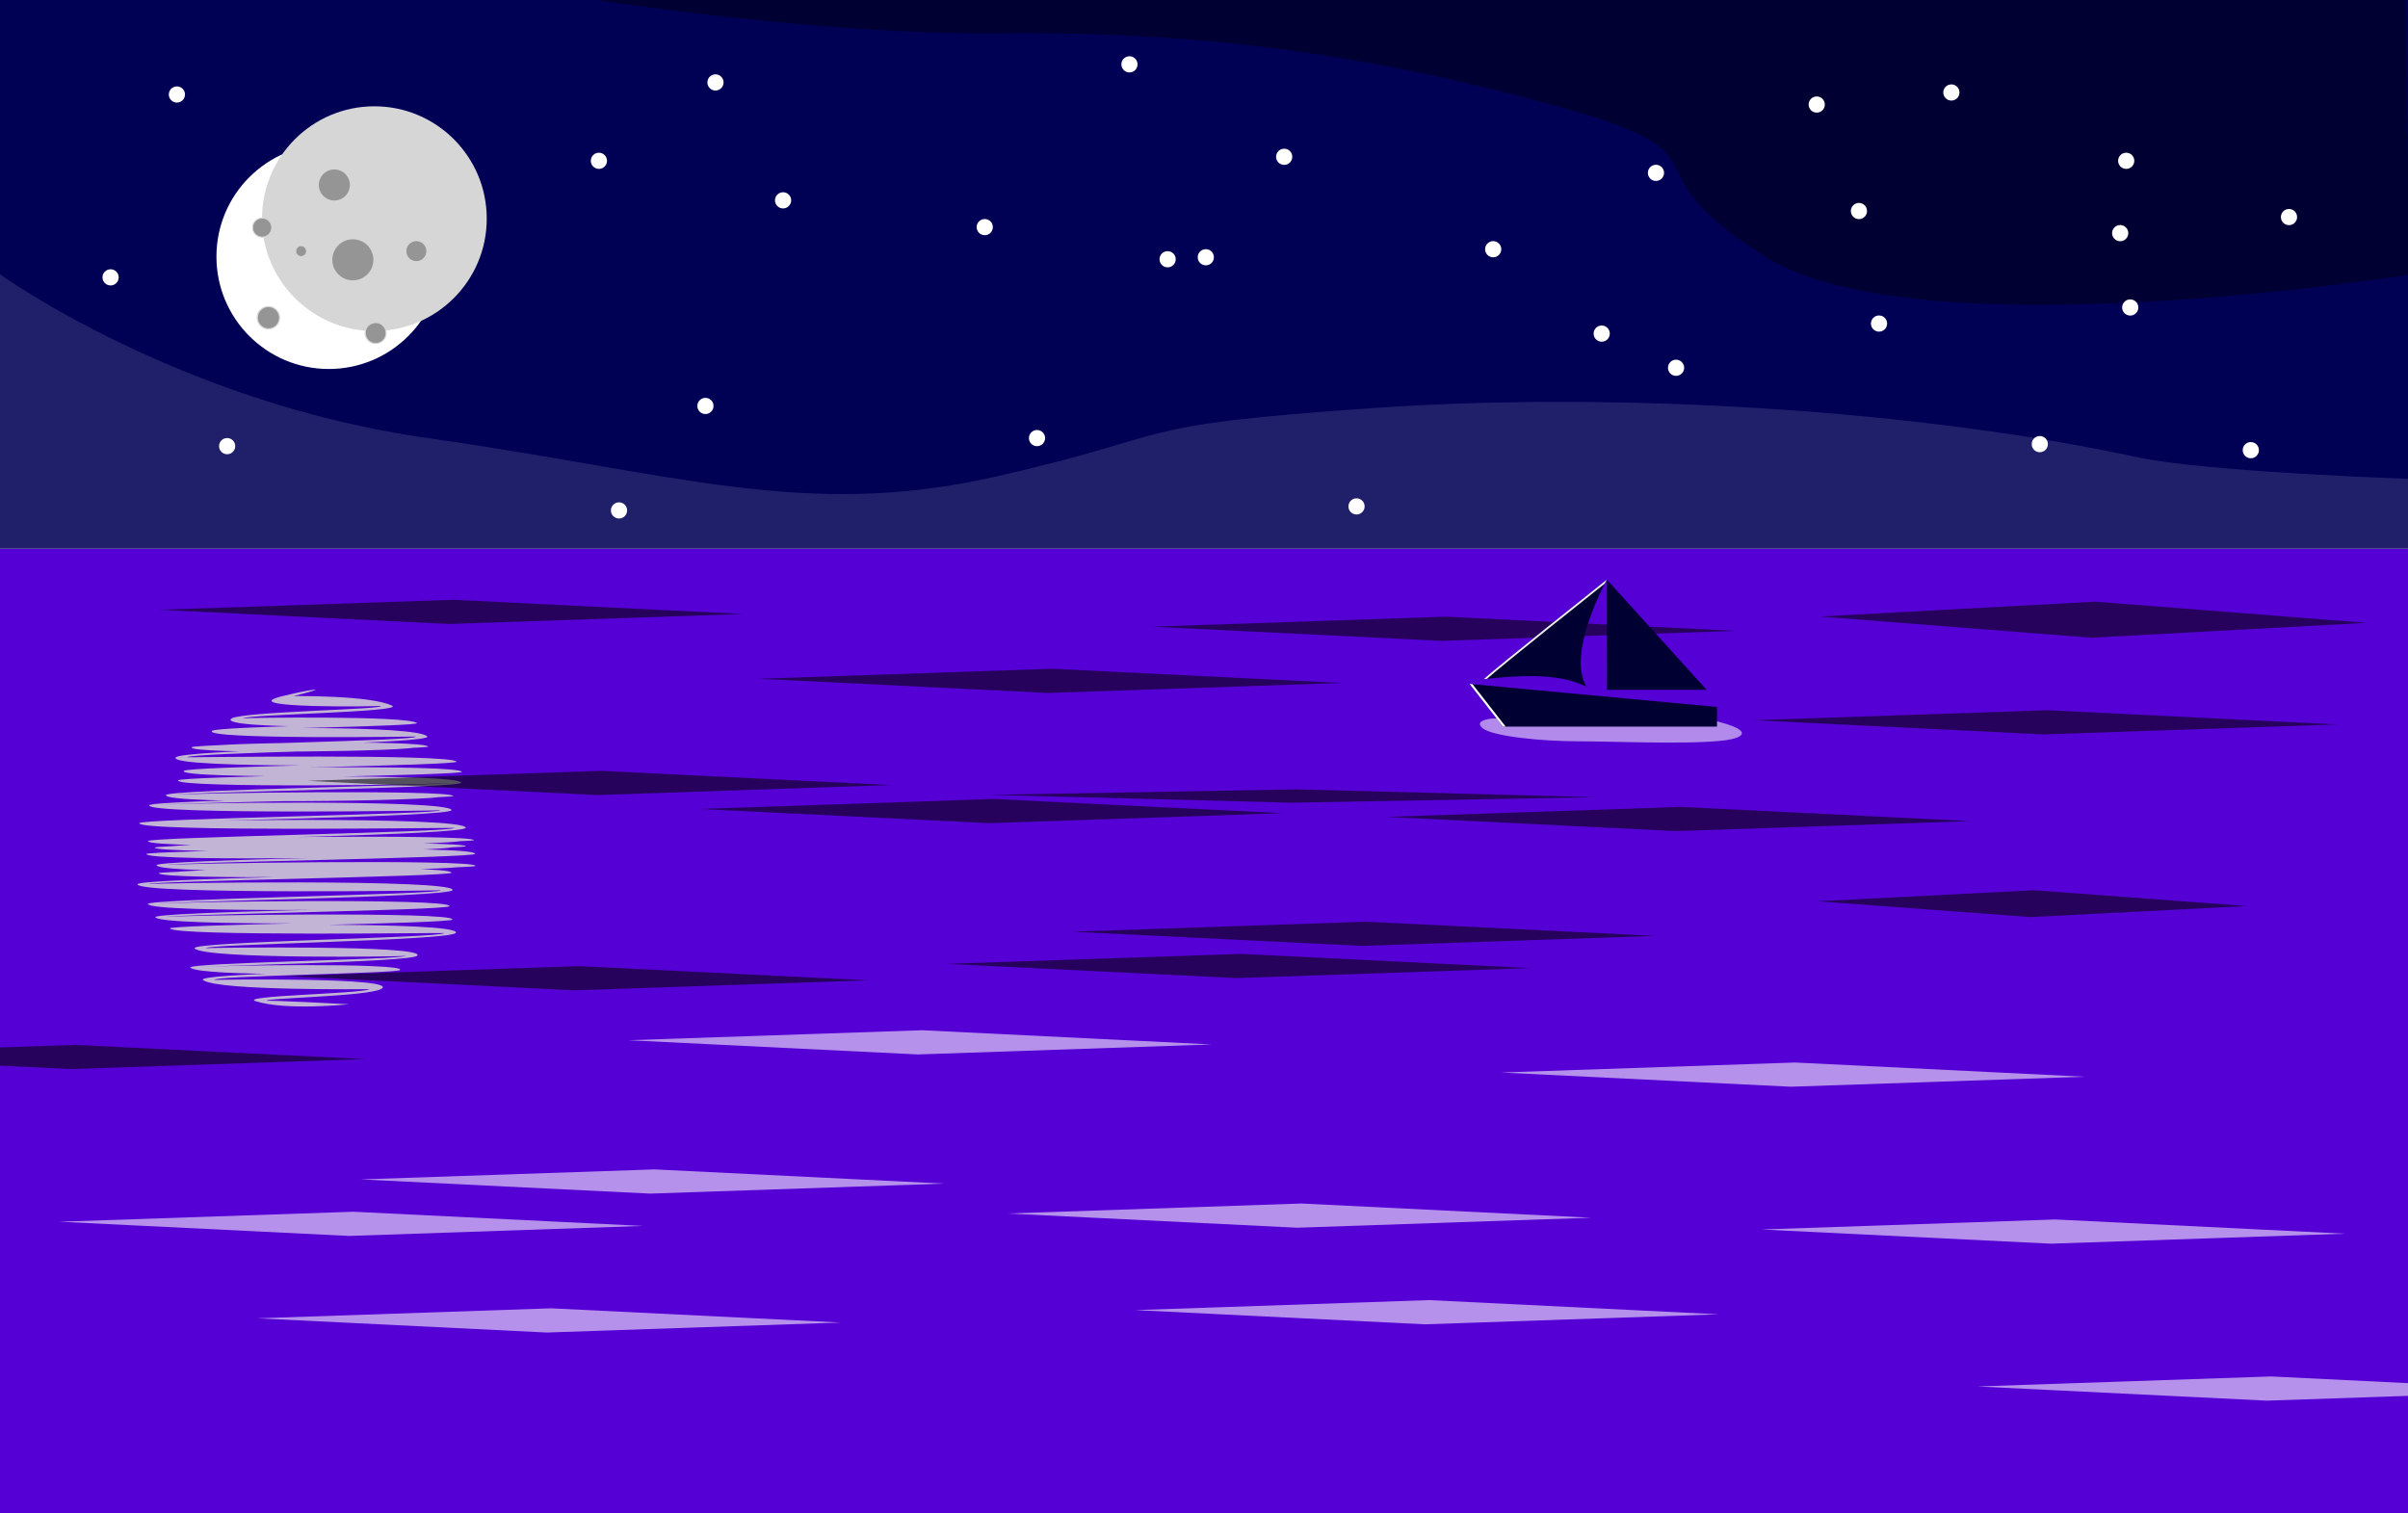 <?xml version="1.0" encoding="UTF-8" standalone="no"?>
<!-- Created with Inkscape (http://www.inkscape.org/) -->

<svg
   width="317.037mm"
   height="199.279mm"
   viewBox="0 0 317.037 199.279"
   version="1.1"
   id="svg1"
   inkscape:version="1.3 (0e150ed6c4, 2023-07-21)"
   sodipodi:docname="Sunset2.svg"
   xmlns:inkscape="http://www.inkscape.org/namespaces/inkscape"
   xmlns:sodipodi="http://sodipodi.sourceforge.net/DTD/sodipodi-0.dtd"
   xmlns="http://www.w3.org/2000/svg"
   xmlns:svg="http://www.w3.org/2000/svg">
  <sodipodi:namedview
     id="namedview1"
     pagecolor="#ffffff"
     bordercolor="#000000"
     borderopacity="0.25"
     inkscape:showpageshadow="2"
     inkscape:pageopacity="0.0"
     inkscape:pagecheckerboard="0"
     inkscape:deskcolor="#d1d1d1"
     inkscape:document-units="mm"
     inkscape:zoom="1.448527"
     inkscape:cx="374.17322"
     inkscape:cy="183.98001"
     inkscape:window-width="1920"
     inkscape:window-height="1009"
     inkscape:window-x="-8"
     inkscape:window-y="-8"
     inkscape:window-maximized="1"
     inkscape:current-layer="svg1" />
  <defs
     id="defs1">
    <inkscape:path-effect
       effect="bend_path"
       id="path-effect1"
       is_visible="true"
       lpeversion="1"
       bendpath="m 152.665,102.607 h 78.459"
       prop_scale="1"
       scale_y_rel="false"
       vertical="false"
       hide_knot="false" />
    <inkscape:path-effect
       effect="rough_hatches"
       id="path-effect9"
       is_visible="true"
       lpeversion="1.2"
       direction="233.07,116.101 , 2.375,4.018"
       dist_rdm="75;1"
       growth="0"
       do_bend="false"
       bender="233.07,121.101 , 5,0"
       bottom_edge_variation="4.713;687044666"
       top_edge_variation="4.713;1"
       bottom_tgt_variation="0;1"
       top_tgt_variation="0;1"
       scale_bf="1"
       scale_bb="1"
       scale_tf="1"
       scale_tb="1"
       top_smth_variation="0;1"
       bottom_smth_variation="0;1"
       fat_output="true"
       stroke_width_top="1"
       stroke_width_bottom="1"
       front_thickness="1"
       back_thickness="0.25" />
    <inkscape:path-effect
       effect="bend_path"
       id="path-effect6"
       is_visible="true"
       lpeversion="1"
       bendpath="m 191.059,121.101 57.347,25.207"
       prop_scale="1.822"
       scale_y_rel="true"
       vertical="false"
       hide_knot="false"
       bendpath-nodetypes="cc" />
    <inkscape:path-effect
       effect="sketch"
       id="path-effect5"
       is_visible="true"
       lpeversion="1"
       nbiter_approxstrokes="15"
       parallel_offset="5;1"
       strokelength="100"
       strokelength_rdm="0.3;1"
       strokeoverlap="0.3"
       strokeoverlap_rdm="0.3;1"
       ends_tolerance="0.1;1"
       tremble_size="5;1"
       tremble_frequency="1"
       nbtangents="5"
       tgt_places_rdmness="1;1"
       tgtlength="100"
       tgtlength_rdm="0.3;1"
       tgtscale="10" />
    <inkscape:path-effect
       effect="sketch"
       id="path-effect3"
       is_visible="true"
       lpeversion="1"
       nbiter_approxstrokes="5"
       parallel_offset="5;1099209868"
       strokelength="100"
       strokelength_rdm="0.3;743759531"
       strokeoverlap="0.3"
       strokeoverlap_rdm="0.3;920479917"
       ends_tolerance="0.1;-156034963"
       tremble_size="5;895191166"
       tremble_frequency="1"
       nbtangents="5"
       tgt_places_rdmness="1;1"
       tgtlength="100"
       tgtlength_rdm="0.3;1"
       tgtscale="10" />
    <inkscape:path-effect
       effect="rough_hatches"
       id="path-effect2"
       is_visible="true"
       lpeversion="1.2"
       direction="43.818,112.264 , 0.045,3.105"
       dist_rdm="75;1"
       growth="0"
       do_bend="true"
       bender="43.453,113.154 , 1.438,0.091"
       bottom_edge_variation="2.758;1"
       top_edge_variation="2.758;1"
       bottom_tgt_variation="0;1"
       top_tgt_variation="0;1"
       scale_bf="1"
       scale_bb="1"
       scale_tf="1"
       scale_tb="1"
       top_smth_variation="0;1"
       bottom_smth_variation="0;1"
       fat_output="true"
       stroke_width_top="1"
       stroke_width_bottom="1"
       front_thickness="1"
       back_thickness="0.25" />
    <inkscape:path-effect
       effect="sketch"
       id="path-effect112"
       is_visible="true"
       lpeversion="1"
       nbiter_approxstrokes="20"
       parallel_offset="1.5;342710097"
       strokelength="100"
       strokelength_rdm="0.3;-613185965"
       strokeoverlap="0.3"
       strokeoverlap_rdm="0.3;-228375094"
       ends_tolerance="0.1;-1729100394"
       tremble_size="5;-920241376"
       tremble_frequency="1"
       nbtangents="5"
       tgt_places_rdmness="1;-666984501"
       tgtlength="100"
       tgtlength_rdm="0.3;1"
       tgtscale="10" />
    <filter
       inkscape:collect="always"
       style="color-interpolation-filters:sRGB"
       id="filter3"
       x="-0.673"
       y="-0.673"
       width="2.347"
       height="2.347"
       inkscape:label="filter3">
      <feGaussianBlur
         inkscape:collect="always"
         stdDeviation="8.302"
         id="feGaussianBlur3" />
    </filter>
    <filter
       style="color-interpolation-filters:sRGB;"
       inkscape:label="Drop Shadow"
       id="filter131"
       x="0"
       y="-0.064"
       width="1.115"
       height="1.064">
      <feFlood
         result="flood"
         in="SourceGraphic"
         flood-opacity="1"
         flood-color="rgb(101,101,101)"
         id="feFlood130" />
      <feGaussianBlur
         result="blur"
         in="SourceGraphic"
         stdDeviation="0"
         id="feGaussianBlur130" />
      <feOffset
         result="offset"
         in="blur"
         dx="3.4"
         dy="-1.9"
         id="feOffset130" />
      <feComposite
         result="comp1"
         operator="out"
         in="flood"
         in2="offset"
         id="feComposite130" />
      <feComposite
         result="comp2"
         operator="atop"
         in="comp1"
         in2="SourceGraphic"
         id="feComposite131" />
    </filter>
    <filter
       style="color-interpolation-filters:sRGB;"
       inkscape:label="Drop Shadow"
       id="filter17"
       x="0"
       y="-0.169"
       width="1.203"
       height="1.169">
      <feFlood
         result="flood"
         in="SourceGraphic"
         flood-opacity="1"
         flood-color="rgb(149,149,149)"
         id="feFlood16" />
      <feGaussianBlur
         result="blur"
         in="SourceGraphic"
         stdDeviation="0"
         id="feGaussianBlur16" />
      <feOffset
         result="offset"
         in="blur"
         dx="6"
         dy="-5"
         id="feOffset16" />
      <feComposite
         result="comp1"
         operator="out"
         in="flood"
         in2="offset"
         id="feComposite16" />
      <feComposite
         result="comp2"
         operator="atop"
         in="comp1"
         in2="SourceGraphic"
         id="feComposite17" />
    </filter>
  </defs>
  <g
     inkscape:groupmode="layer"
     id="layer2"
     inkscape:label="Sea">
    <rect
       style="fill:#5500d4;stroke-width:5.174"
       id="rect2"
       width="317.037"
       height="127.038"
       x="0"
       y="72.241"
       ry="0"
       inkscape:label="Sea" />
    <path
       style="opacity:0.842;fill:#d6d6d6;fill-opacity:1;stroke:none;stroke-width:0.132;stroke-dasharray:none;stroke-opacity:1"
       id="path20"
       inkscape:path-effect="#path-effect2"
       sodipodi:type="arc"
       sodipodi:cx="43.452618"
       sodipodi:cy="113.15383"
       sodipodi:rx="13.78852"
       sodipodi:ry="13.78852"
       d="m 46.882,126.509 c 0,0 -7.39,-0.394 -7.037,-0.281 -0.764,-0.245 8.637,-0.377 9.826,-1.033 1.884,-1.039 -14.399,-0.81 -14.361,-0.783 -0.482,-0.34 15.658,-0.568 15.983,-0.85 0.761,-0.664 -17.284,-0.407 -17.084,-0.225 -0.204,-0.186 18.07,-0.444 18.579,-1.017 0.846,-0.951 -18.234,-0.681 -18.212,-0.652 -0.27,-0.341 21.128,-0.645 21.539,-1.314 0.644,-1.049 -23.836,-0.697 -23.668,-0.402 -0.042,-0.074 23.204,-0.404 23.372,-0.749 0.354,-0.725 -24.696,-0.361 -24.63,-0.22 -0.106,-0.227 24.243,-0.574 24.379,-0.933 0.281,-0.74 -25.084,-0.369 -25.025,-0.207 -0.075,-0.206 25.129,-0.566 25.29,-1.181 0.26,-0.992 -26.215,-0.613 -26.193,-0.517 -0.061,-0.277 26.049,-0.651 26.098,-0.983 0.105,-0.719 -24.317,-0.347 -24.261,0.021 8.3e-4,0.005 26.322,-0.372 26.347,-0.606 0.066,-0.63 -26.549,-0.207 -26.537,-0.082 -0.023,-0.229 26.487,-0.609 26.497,-0.965 0.022,-0.807 -27.378,-0.26 -27.371,-4.6e-4 -0.001,-0.038 26.572,-0.42 26.567,-0.654 -0.01,-0.478 -25.845,-0.368 -25.85,0.104 3.7e-4,-0.035 26.564,-0.417 26.552,-0.628 -0.032,-0.545 -27.109,-0.238 -27.125,0.066 0.006,-0.113 26.507,-0.494 26.417,-1.142 -0.139,-1.012 -27.131,-0.643 -27.171,-0.405 0.025,-0.148 26.098,-0.524 25.947,-1.115 -0.245,-0.96 -25.038,-0.611 -25.09,-0.43 0.058,-0.201 25.313,-0.567 25.237,-0.781 -0.207,-0.584 -23.738,-0.252 -23.792,-0.103 0.084,-0.233 24.699,-0.589 24.484,-1.055 -0.385,-0.837 -23.303,-0.509 -23.444,-0.213 0.04,-0.084 23.658,-0.427 23.495,-0.721 -0.368,-0.664 -22.867,-0.342 -23.007,-0.093 0.074,-0.132 22.753,-0.462 22.544,-0.781 -0.453,-0.691 -23.248,-0.359 -23.234,-0.379 0.282,-0.4 20.987,-0.701 20.798,-0.926 -0.501,-0.595 -19.11,-0.325 -19.414,0.04 0.014,-0.017 19.937,-0.307 19.322,-0.919 -0.986,-0.983 -17.291,-0.745 -17.573,-0.49 0.141,-0.128 17.058,-0.375 16.69,-0.661 -0.846,-0.655 -14.942,-0.449 -15.004,-0.406 0.488,-0.341 13.998,-0.539 12.852,-1.091 -1.904,-0.917 -8.528,-0.82 -8.489,-0.83 1.684,-0.41 1.909,-0.539 1.909,-0.539 0,0 -0.125,-0.123 -2.905,0.554 -4.426,1.078 8.607,0.887 8.489,0.83 0.64,0.308 -11.997,0.494 -12.852,1.091 -1.405,0.982 15.43,0.735 15.004,0.406 0.051,0.039 -16.267,0.278 -16.69,0.661 -0.846,0.765 17.578,0.496 17.573,0.491 0.366,0.365 -19.098,0.649 -19.323,0.919 -0.541,0.65 19.748,0.357 19.414,-0.04 -0.02,-0.024 -20.337,0.273 -20.798,0.926 -0.728,1.031 23.433,0.683 23.235,0.379 0.046,0.07 -22.328,0.396 -22.544,0.781 -0.428,0.761 23.191,0.423 23.008,0.093 0.025,0.045 -23.335,0.384 -23.496,0.721 -0.34,0.712 23.518,0.372 23.445,0.213 0.1,0.217 -24.31,0.571 -24.485,1.055 -0.31,0.858 23.939,0.515 23.793,0.103 -0.012,-0.035 -25.107,0.329 -25.238,0.781 -0.239,0.829 25.099,0.463 25.09,0.43 0.087,0.341 -25.881,0.716 -25.948,1.115 -0.13,0.775 27.169,0.381 27.172,0.405 0.055,0.398 -26.399,0.779 -26.418,1.142 -0.037,0.701 27.151,0.386 27.125,-0.066 -0.002,-0.038 -26.549,0.344 -26.552,0.628 -0.006,0.533 25.861,0.414 25.851,-0.104 -3.3e-4,-0.016 -26.576,0.366 -26.568,0.654 0.021,0.743 27.366,0.191 27.372,5.1e-4 -0.003,0.106 -26.545,0.487 -26.497,0.965 0.087,0.87 26.498,0.457 26.537,0.082 0.002,-0.017 -26.384,0.362 -26.347,0.606 0.095,0.629 24.221,0.261 24.262,-0.021 -0.012,0.082 -26.215,0.457 -26.099,0.983 0.199,0.9 26.191,0.528 26.194,0.517 -0.096,0.365 -25.455,0.727 -25.291,1.181 0.3,0.831 24.925,0.472 25.025,0.207 -0.041,0.108 -24.601,0.458 -24.38,0.933 0.397,0.85 24.493,0.501 24.631,0.22 -0.046,0.093 -23.556,0.428 -23.373,0.749 0.394,0.692 23.693,0.361 23.668,0.402 -0.257,0.418 -22.004,0.726 -21.54,1.314 0.757,0.957 18.159,0.711 18.212,0.652 -0.285,0.32 -19.052,0.585 -18.58,1.017 0.877,0.8 16.682,0.576 17.084,0.225 -0.034,0.029 -16.812,0.267 -15.983,0.85 1.349,0.95 14.391,0.766 14.361,0.783 -0.725,0.4 -11.336,0.55 -9.827,1.033 2.627,0.841 8.041,0.267 8.041,0.267 z"
       transform="matrix(1.526,0,0,1.526,-25.619,-60.818)"
       inkscape:label="Moon reflection" />
    <rect
       style="opacity:0.57;fill:#040404;stroke-width:0.236;fill-opacity:1"
       id="rect1-6-53-89-6"
       width="38.176"
       height="38.736"
       x="1117.766"
       y="979.087"
       ry="0"
       sodipodi:type="rect"
       transform="matrix(0.999,0.049,-0.999,0.034,0,0)" />
    <rect
       style="opacity:0.57;fill:#ffffff;stroke-width:0.236;fill-opacity:1"
       id="rect1-6-53-8"
       width="38.176"
       height="38.736"
       x="1782.546"
       y="1545.979"
       ry="0"
       sodipodi:type="rect"
       transform="matrix(0.999,0.049,-0.999,0.034,0,0)" />
    <rect
       style="opacity:0.57;fill:#040404;stroke-width:0.236;fill-opacity:1"
       id="rect1-6-53-2"
       width="38.176"
       height="38.736"
       x="1370.83"
       y="1149.35"
       ry="0"
       sodipodi:type="rect"
       transform="matrix(0.999,0.049,-0.999,0.034,0,0)" />
    <rect
       style="opacity:0.57;fill:#040404;stroke-width:0.236;fill-opacity:1"
       id="rect1-6-53-06"
       width="38.176"
       height="38.736"
       x="1237.253"
       y="967.412"
       ry="0"
       sodipodi:type="rect"
       transform="matrix(0.999,0.049,-0.999,0.034,0,0)" />
    <rect
       style="opacity:0.57;fill:#040404;stroke-width:0.236;fill-opacity:1"
       id="rect1-6-53-08"
       width="38.176"
       height="38.736"
       x="1056.37"
       y="865.824"
       ry="0"
       sodipodi:type="rect"
       transform="matrix(0.999,0.049,-0.999,0.034,0,0)" />
    <rect
       style="opacity:0.57;fill:#040404;stroke-width:0.236;fill-opacity:1"
       id="rect1-6-53-89"
       width="38.176"
       height="38.736"
       x="1321.147"
       y="1190.238"
       ry="0"
       sodipodi:type="rect"
       transform="matrix(0.999,0.049,-0.999,0.034,0,0)" />
    <rect
       style="opacity:0.57;fill:#ffffff;stroke-width:0.236;fill-opacity:1"
       id="rect1-6-53-3"
       width="38.176"
       height="38.736"
       x="1890.548"
       y="1804.282"
       ry="0"
       sodipodi:type="rect"
       transform="matrix(0.999,0.049,-0.999,0.034,0,0)" />
    <rect
       style="opacity:0.57;fill:#040404;fill-opacity:1;stroke-width:0.236"
       id="rect1-6-53-23"
       width="38.176"
       height="38.736"
       x="1661.718"
       y="1651.795"
       ry="0"
       sodipodi:type="rect"
       transform="matrix(0.999,0.049,-0.999,0.034,0,0)" />
    <rect
       style="opacity:0.57;fill:#040404;stroke-width:0.236;fill-opacity:1"
       id="rect1-6-53-20"
       width="38.176"
       height="38.736"
       x="975.993"
       y="916.252"
       ry="0"
       sodipodi:type="rect"
       transform="matrix(0.999,0.049,-0.999,0.034,0,0)" />
    <rect
       style="opacity:0.57;fill:#040404;stroke-width:0.236;fill-opacity:1"
       id="rect1-6-53-4"
       width="38.176"
       height="38.736"
       x="1255.384"
       y="1176.14"
       ry="0"
       sodipodi:type="rect"
       transform="matrix(0.999,0.049,-0.999,0.034,0,0)" />
    <rect
       style="opacity:0.57;fill:#ffffff;stroke-width:0.236;fill-opacity:1"
       id="rect1-6-53-48"
       width="38.176"
       height="38.736"
       x="1941.441"
       y="1894.852"
       ry="0"
       sodipodi:type="rect"
       transform="matrix(0.999,0.049,-0.999,0.034,0,0)" />
    <rect
       style="opacity:0.57;fill:#ffffff;stroke-width:0.236;fill-opacity:1"
       id="rect1-6-53-53"
       width="38.176"
       height="38.736"
       x="2139.723"
       y="1951.375"
       ry="0"
       sodipodi:type="rect"
       transform="matrix(0.999,0.049,-0.999,0.034,0,0)" />
    <rect
       style="opacity:0.57;fill:#ffffff;stroke-width:0.236;fill-opacity:1"
       id="rect1-6-53-57"
       width="38.176"
       height="38.736"
       x="2306.303"
       y="2006.969"
       ry="0"
       sodipodi:type="rect"
       transform="matrix(0.999,0.049,-0.999,0.034,0,0)" />
    <rect
       style="opacity:0.57;fill:#ffffff;stroke-width:0.236;fill-opacity:1"
       id="rect1-6-53-88"
       width="38.176"
       height="38.736"
       x="2045.62"
       y="1774.736"
       ry="0"
       sodipodi:type="rect"
       transform="matrix(0.999,0.049,-0.999,0.034,0,0)" />
    <rect
       style="opacity:0.57;fill:#ffffff;fill-opacity:1;stroke-width:0.236"
       id="rect1-6-53-55"
       width="38.176"
       height="38.736"
       x="1979.575"
       y="1808.065"
       ry="0"
       sodipodi:type="rect"
       transform="matrix(0.999,0.049,-0.999,0.034,0,0)" />
    <rect
       style="opacity:0.57;fill:#ffffff;stroke-width:0.236;fill-opacity:1"
       id="rect1-6-53-1"
       width="38.176"
       height="38.736"
       x="2105.342"
       y="2032.705"
       ry="0"
       sodipodi:type="rect"
       transform="matrix(0.999,0.049,-0.999,0.034,0,0)" />
    <rect
       style="opacity:0.57;fill:#040404;stroke-width:0.236;fill-opacity:1"
       id="rect1-6-53-54"
       width="38.176"
       height="38.736"
       x="1563.934"
       y="1487.67"
       ry="0"
       sodipodi:type="rect"
       transform="matrix(0.999,0.049,-0.999,0.034,0,0)" />
    <rect
       style="opacity:0.57;fill:#040404;stroke-width:0.236;fill-opacity:1"
       id="rect1-6-53-5"
       width="38.176"
       height="38.736"
       x="1580.252"
       y="1416.761"
       ry="0"
       sodipodi:type="rect"
       transform="matrix(0.999,0.049,-0.999,0.034,0,0)" />
    <rect
       style="opacity:0.57;fill:#040404;stroke-width:0.236;fill-opacity:1"
       id="rect1-6-53-0"
       width="38.176"
       height="38.736"
       x="1535.961"
       y="1355.94"
       ry="0"
       sodipodi:type="rect"
       transform="matrix(0.999,0.049,-0.999,0.034,0,0)" />
    <rect
       style="opacity:0.57;fill:#040404;stroke-width:0.245;fill-opacity:1"
       id="rect1-6-4"
       width="39.661"
       height="40.262"
       x="2432.052"
       y="2261.44"
       ry="0"
       sodipodi:type="rect"
       transform="matrix(1,0.026,-1,0.018,0,0)" />
    <rect
       style="opacity:0.57;fill:#ffffff;stroke-width:0.236;fill-opacity:1"
       id="rect1-6-53"
       width="38.176"
       height="38.736"
       x="1684.208"
       y="1562.68"
       ry="0"
       sodipodi:type="rect"
       transform="matrix(0.999,0.049,-0.999,0.034,0,0)" />
    <rect
       style="opacity:0.57;fill:#040404;stroke-width:0.174;fill-opacity:1"
       id="rect1-6-5"
       width="28.13"
       height="28.519"
       x="1047.994"
       y="777.862"
       ry="0"
       sodipodi:type="rect"
       transform="matrix(0.997,0.074,-0.999,0.051,0,0)" />
    <rect
       style="opacity:0.57;fill:#040404;stroke-width:0.221;fill-opacity:1"
       id="rect1"
       width="35.807"
       height="36.296"
       x="713.713"
       y="436.135"
       ry="0"
       sodipodi:type="rect"
       transform="matrix(0.997,0.078,-0.999,0.054,0,0)" />
  </g>
  <g
     inkscape:groupmode="layer"
     id="layer5"
     inkscape:label="Sky">
    <rect
       style="fill:#000055;stroke-width:4.592"
       id="rect3"
       width="317.037"
       height="72.241"
       x="0"
       y="0"
       ry="0"
       inkscape:label="Top" />
    <path
       style="opacity:0.395;fill:#000000;fill-opacity:1;stroke:none;stroke-width:0.132;stroke-dasharray:none;stroke-opacity:1"
       d="m 317.212,36.164 c 0,0 -64.579,10.333 -84.728,-2.325 C 212.336,21.182 230.159,20.665 203.036,13.432 175.913,6.2 154.473,4.133 131.483,4.391 108.493,4.65 78.528,0 78.528,0 H 316.695 Z"
       id="path18" />
    <path
       style="opacity:0.126;fill:#ffffff;fill-opacity:1;stroke:none;stroke-width:0.132;stroke-dasharray:none;stroke-opacity:1"
       d="m 0,36.12 c 0,0 23.472,16.909 56.278,21.559 32.806,4.65 49.717,10.774 74.774,5.091 25.057,-5.683 16.187,-6.716 49.769,-9.041 33.581,-2.325 73.103,0.517 100.485,6.458 9.029,1.959 35.731,2.866 35.731,2.866 l -4e-5,9.187 H 0 Z"
       id="path19"
       sodipodi:nodetypes="csssscccc" />
  </g>
  <g
     inkscape:groupmode="layer"
     id="layer4"
     inkscape:label="Stars">
    <circle
       style="opacity:1;fill:#ffffff;fill-opacity:1;stroke:none;stroke-width:0.073;stroke-dasharray:none;stroke-opacity:1"
       id="path17"
       cx="103.1"
       cy="26.38"
       r="1.066" />
    <circle
       style="fill:#ffffff;fill-opacity:1;stroke:none;stroke-width:0.073;stroke-dasharray:none;stroke-opacity:1"
       id="path17-25"
       cx="268.559"
       cy="58.48"
       r="1.066" />
    <circle
       style="fill:#ffffff;fill-opacity:1;stroke:none;stroke-width:0.073;stroke-dasharray:none;stroke-opacity:1"
       id="path17-96"
       cx="296.341"
       cy="59.274"
       r="1.066" />
    <circle
       style="fill:#ffffff;fill-opacity:1;stroke:none;stroke-width:0.073;stroke-dasharray:none;stroke-opacity:1"
       id="path17-03"
       cx="280.466"
       cy="40.488"
       r="1.066" />
    <circle
       style="fill:#ffffff;fill-opacity:1;stroke:none;stroke-width:0.073;stroke-dasharray:none;stroke-opacity:1"
       id="path17-08"
       cx="279.143"
       cy="30.699"
       r="1.066" />
    <circle
       style="fill:#ffffff;fill-opacity:1;stroke:none;stroke-width:0.073;stroke-dasharray:none;stroke-opacity:1"
       id="path17-661"
       cx="279.936"
       cy="21.174"
       r="1.066" />
    <circle
       style="fill:#ffffff;fill-opacity:1;stroke:none;stroke-width:0.073;stroke-dasharray:none;stroke-opacity:1"
       id="path17-63"
       cx="244.747"
       cy="27.788"
       r="1.066" />
    <circle
       style="fill:#ffffff;fill-opacity:1;stroke:none;stroke-width:0.073;stroke-dasharray:none;stroke-opacity:1"
       id="path17-04"
       cx="301.368"
       cy="28.582"
       r="1.066" />
    <circle
       style="fill:#ffffff;fill-opacity:1;stroke:none;stroke-width:0.073;stroke-dasharray:none;stroke-opacity:1"
       id="path17-550"
       cx="256.918"
       cy="12.178"
       r="1.066" />
    <circle
       style="fill:#ffffff;fill-opacity:1;stroke:none;stroke-width:0.073;stroke-dasharray:none;stroke-opacity:1"
       id="path17-5"
       cx="129.653"
       cy="29.905"
       r="1.066" />
    <circle
       style="fill:#ffffff;fill-opacity:1;stroke:none;stroke-width:0.073;stroke-dasharray:none;stroke-opacity:1"
       id="path17-6"
       cx="153.73"
       cy="34.138"
       r="1.066" />
    <circle
       style="fill:#ffffff;fill-opacity:1;stroke:none;stroke-width:0.073;stroke-dasharray:none;stroke-opacity:1"
       id="path17-1"
       cx="158.757"
       cy="33.874"
       r="1.066" />
    <circle
       style="fill:#ffffff;fill-opacity:1;stroke:none;stroke-width:0.073;stroke-dasharray:none;stroke-opacity:1"
       id="path17-2"
       cx="169.076"
       cy="20.645"
       r="1.066" />
    <circle
       style="fill:#ffffff;fill-opacity:1;stroke:none;stroke-width:0.073;stroke-dasharray:none;stroke-opacity:1"
       id="path17-7"
       cx="218.024"
       cy="22.761"
       r="1.066" />
    <circle
       style="fill:#ffffff;fill-opacity:1;stroke:none;stroke-width:0.073;stroke-dasharray:none;stroke-opacity:1"
       id="path17-9"
       cx="220.67"
       cy="48.426"
       r="1.066" />
    <circle
       style="fill:#ffffff;fill-opacity:1;stroke:none;stroke-width:0.073;stroke-dasharray:none;stroke-opacity:1"
       id="path17-8"
       cx="136.532"
       cy="57.686"
       r="1.066" />
    <circle
       style="fill:#ffffff;fill-opacity:1;stroke:none;stroke-width:0.073;stroke-dasharray:none;stroke-opacity:1"
       id="path17-76"
       cx="92.876"
       cy="53.453"
       r="1.066" />
    <circle
       style="fill:#ffffff;fill-opacity:1;stroke:none;stroke-width:0.073;stroke-dasharray:none;stroke-opacity:1"
       id="path17-50"
       cx="78.853"
       cy="21.174"
       r="1.066" />
    <circle
       style="fill:#ffffff;fill-opacity:1;stroke:none;stroke-width:0.073;stroke-dasharray:none;stroke-opacity:1"
       id="path17-55"
       cx="23.291"
       cy="12.443"
       r="1.066" />
    <circle
       style="fill:#ffffff;fill-opacity:1;stroke:none;stroke-width:0.073;stroke-dasharray:none;stroke-opacity:1"
       id="path17-66"
       cx="14.559"
       cy="36.52"
       r="1.066" />
    <circle
       style="fill:#ffffff;fill-opacity:1;stroke:none;stroke-width:0.073;stroke-dasharray:none;stroke-opacity:1"
       id="path17-11"
       cx="29.905"
       cy="58.745"
       r="1.066" />
    <circle
       style="fill:#ffffff;fill-opacity:1;stroke:none;stroke-width:0.073;stroke-dasharray:none;stroke-opacity:1"
       id="path17-0"
       cx="81.499"
       cy="67.211"
       r="1.066" />
    <circle
       style="fill:#ffffff;fill-opacity:1;stroke:none;stroke-width:0.073;stroke-dasharray:none;stroke-opacity:1"
       id="path17-00"
       cx="178.601"
       cy="66.682"
       r="1.066" />
    <circle
       style="fill:#ffffff;fill-opacity:1;stroke:none;stroke-width:0.073;stroke-dasharray:none;stroke-opacity:1"
       id="path17-60"
       cx="210.88"
       cy="43.928"
       r="1.066" />
    <circle
       style="fill:#ffffff;fill-opacity:1;stroke:none;stroke-width:0.073;stroke-dasharray:none;stroke-opacity:1"
       id="path17-4"
       cx="239.191"
       cy="13.766"
       r="1.066" />
    <circle
       style="fill:#ffffff;fill-opacity:1;stroke:none;stroke-width:0.073;stroke-dasharray:none;stroke-opacity:1"
       id="path17-09"
       cx="247.393"
       cy="42.605"
       r="1.066" />
    <circle
       style="fill:#ffffff;fill-opacity:1;stroke:none;stroke-width:0.073;stroke-dasharray:none;stroke-opacity:1"
       id="path17-46"
       cx="196.593"
       cy="32.816"
       r="1.066" />
    <circle
       style="fill:#ffffff;fill-opacity:1;stroke:none;stroke-width:0.073;stroke-dasharray:none;stroke-opacity:1"
       id="path17-004"
       cx="148.703"
       cy="8.474"
       r="1.066" />
    <circle
       style="fill:#ffffff;fill-opacity:1;stroke:none;stroke-width:0.073;stroke-dasharray:none;stroke-opacity:1"
       id="path17-74"
       cx="94.199"
       cy="10.855"
       r="1.066" />
  </g>
  <g
     inkscape:label="Moon"
     inkscape:groupmode="layer"
     id="layer1"
     transform="translate(51.144,50.779)">
    <circle
       style="fill:#ffffff;stroke-width:4.592;filter:url(#filter3)"
       id="path3"
       cx="43.29"
       cy="33.792"
       r="14.795"
       transform="translate(-51.144,-50.779)"
       inkscape:label="Moon glow" />
    <circle
       style="fill:#d6d6d6;fill-opacity:1;stroke-width:4.592;filter:url(#filter17)"
       id="path3-6"
       cx="-7.854"
       cy="-16.987"
       r="14.795"
       inkscape:label="Moon" />
    <g
       inkscape:groupmode="layer"
       id="layer3"
       inkscape:label="Detail"
       transform="translate(-51.144,-50.779)"
       style="display:inline">
      <circle
         style="opacity:1;fill:#959595;fill-opacity:1;stroke:#d6d6d6;stroke-width:0.132;stroke-dasharray:none;stroke-opacity:1"
         id="path131"
         cx="34.518"
         cy="29.966"
         r="1.259" />
      <circle
         style="fill:#959595;fill-opacity:1;stroke:#d6d6d6;stroke-width:0.3;stroke-dasharray:none;stroke-opacity:1"
         id="path131-9-9-3-6"
         cx="-4.687"
         cy="-16.569"
         r="2.854"
         transform="translate(51.144,50.779)" />
      <circle
         style="fill:#959595;fill-opacity:1;stroke:#d6d6d6;stroke-width:0.154;stroke-dasharray:none;stroke-opacity:1"
         id="path131-9-9-8-6"
         cx="-15.804"
         cy="-8.942"
         r="1.468"
         transform="translate(51.144,50.779)" />
      <circle
         style="fill:#959595;fill-opacity:1;stroke:#d6d6d6;stroke-width:0.072;stroke-dasharray:none;stroke-opacity:1"
         id="path131-9-9-8"
         cx="-11.496"
         cy="-17.71"
         r="0.687"
         transform="translate(51.144,50.779)" />
      <circle
         style="fill:#959595;fill-opacity:1;stroke:#d6d6d6;stroke-width:0.146;stroke-dasharray:none;stroke-opacity:1"
         id="path131-9-9-3"
         cx="3.672"
         cy="-17.71"
         r="1.389"
         transform="translate(51.144,50.779)" />
      <circle
         style="fill:#959595;fill-opacity:1;stroke:#d6d6d6;stroke-width:0.227;stroke-dasharray:none;stroke-opacity:1"
         id="path131-9-9"
         cx="-7.124"
         cy="-26.423"
         r="2.156"
         transform="translate(51.144,50.779)" />
      <circle
         style="fill:#959595;fill-opacity:1;stroke:#d6d6d6;stroke-width:0.145;stroke-dasharray:none;stroke-opacity:1"
         id="path131-9"
         cx="-1.683"
         cy="-6.932"
         r="1.38"
         transform="translate(51.144,50.779)" />
    </g>
  </g>
  <g
     inkscape:groupmode="layer"
     id="layer6"
     inkscape:label="Boat">
    <path
       style="opacity:0.541;fill:#ffffff;fill-opacity:1;stroke-width:0.132"
       d="m 196.635,94.6 c 0,0 -2.649,0.137 -1.507,1.233 1.142,1.096 7.626,1.781 12.786,1.781 5.16,0 17.946,0.594 20.686,-0.457 2.74,-1.05 -3.014,-2.283 -3.014,-2.283 z"
       id="path7"
       inkscape:label="Bottom glow" />
    <path
       style="opacity:1;fill:#000033;fill-opacity:1;stroke-width:0.132"
       d="m 197.87,95.674 -4.391,-5.618 32.58,3.035 0,2.583 z"
       id="path6"
       sodipodi:nodetypes="ccccc"
       inkscape:label="Boat" />
    <path
       id="path31"
       style="opacity:1;fill:#f9f9f9;fill-opacity:1;stroke-width:0.132"
       inkscape:label="Boat lighting"
       d="M 193.479 90.055 L 197.87 95.674 L 198.235 95.674 L 193.873 90.092 L 193.479 90.055 z " />
    <path
       style="opacity:1;fill:#000033;fill-opacity:1;stroke-width:0.099"
       d="m 211.568,76.33 0.006,14.506 h 13.126 z"
       id="path4"
       sodipodi:nodetypes="cccc"
       inkscape:label="Right sail" />
    <path
       style="opacity:1;fill:#000033;fill-opacity:1;stroke-width:0.132"
       d="m 211.547,76.326 c 0,0 -14.805,11.759 -16.195,13.107 7.285,-0.831 10.763,-0.329 13.562,1.005 -2.78,-4.263 2.633,-14.112 2.633,-14.112 z"
       id="path5"
       sodipodi:nodetypes="cccc"
       inkscape:label="Left sail" />
    <path
       id="path30"
       style="opacity:1;fill:#ececec;fill-opacity:1;stroke-width:0.132"
       d="M 211.547 76.326 C 211.547 76.326 196.741 88.085 195.351 89.433 C 195.497 89.417 195.632 89.404 195.775 89.388 C 197.872 87.515 209.954 77.908 211.265 76.866 C 211.436 76.53 211.547 76.326 211.547 76.326 z "
       inkscape:label="Left sail lighting" />
  </g>
</svg>
